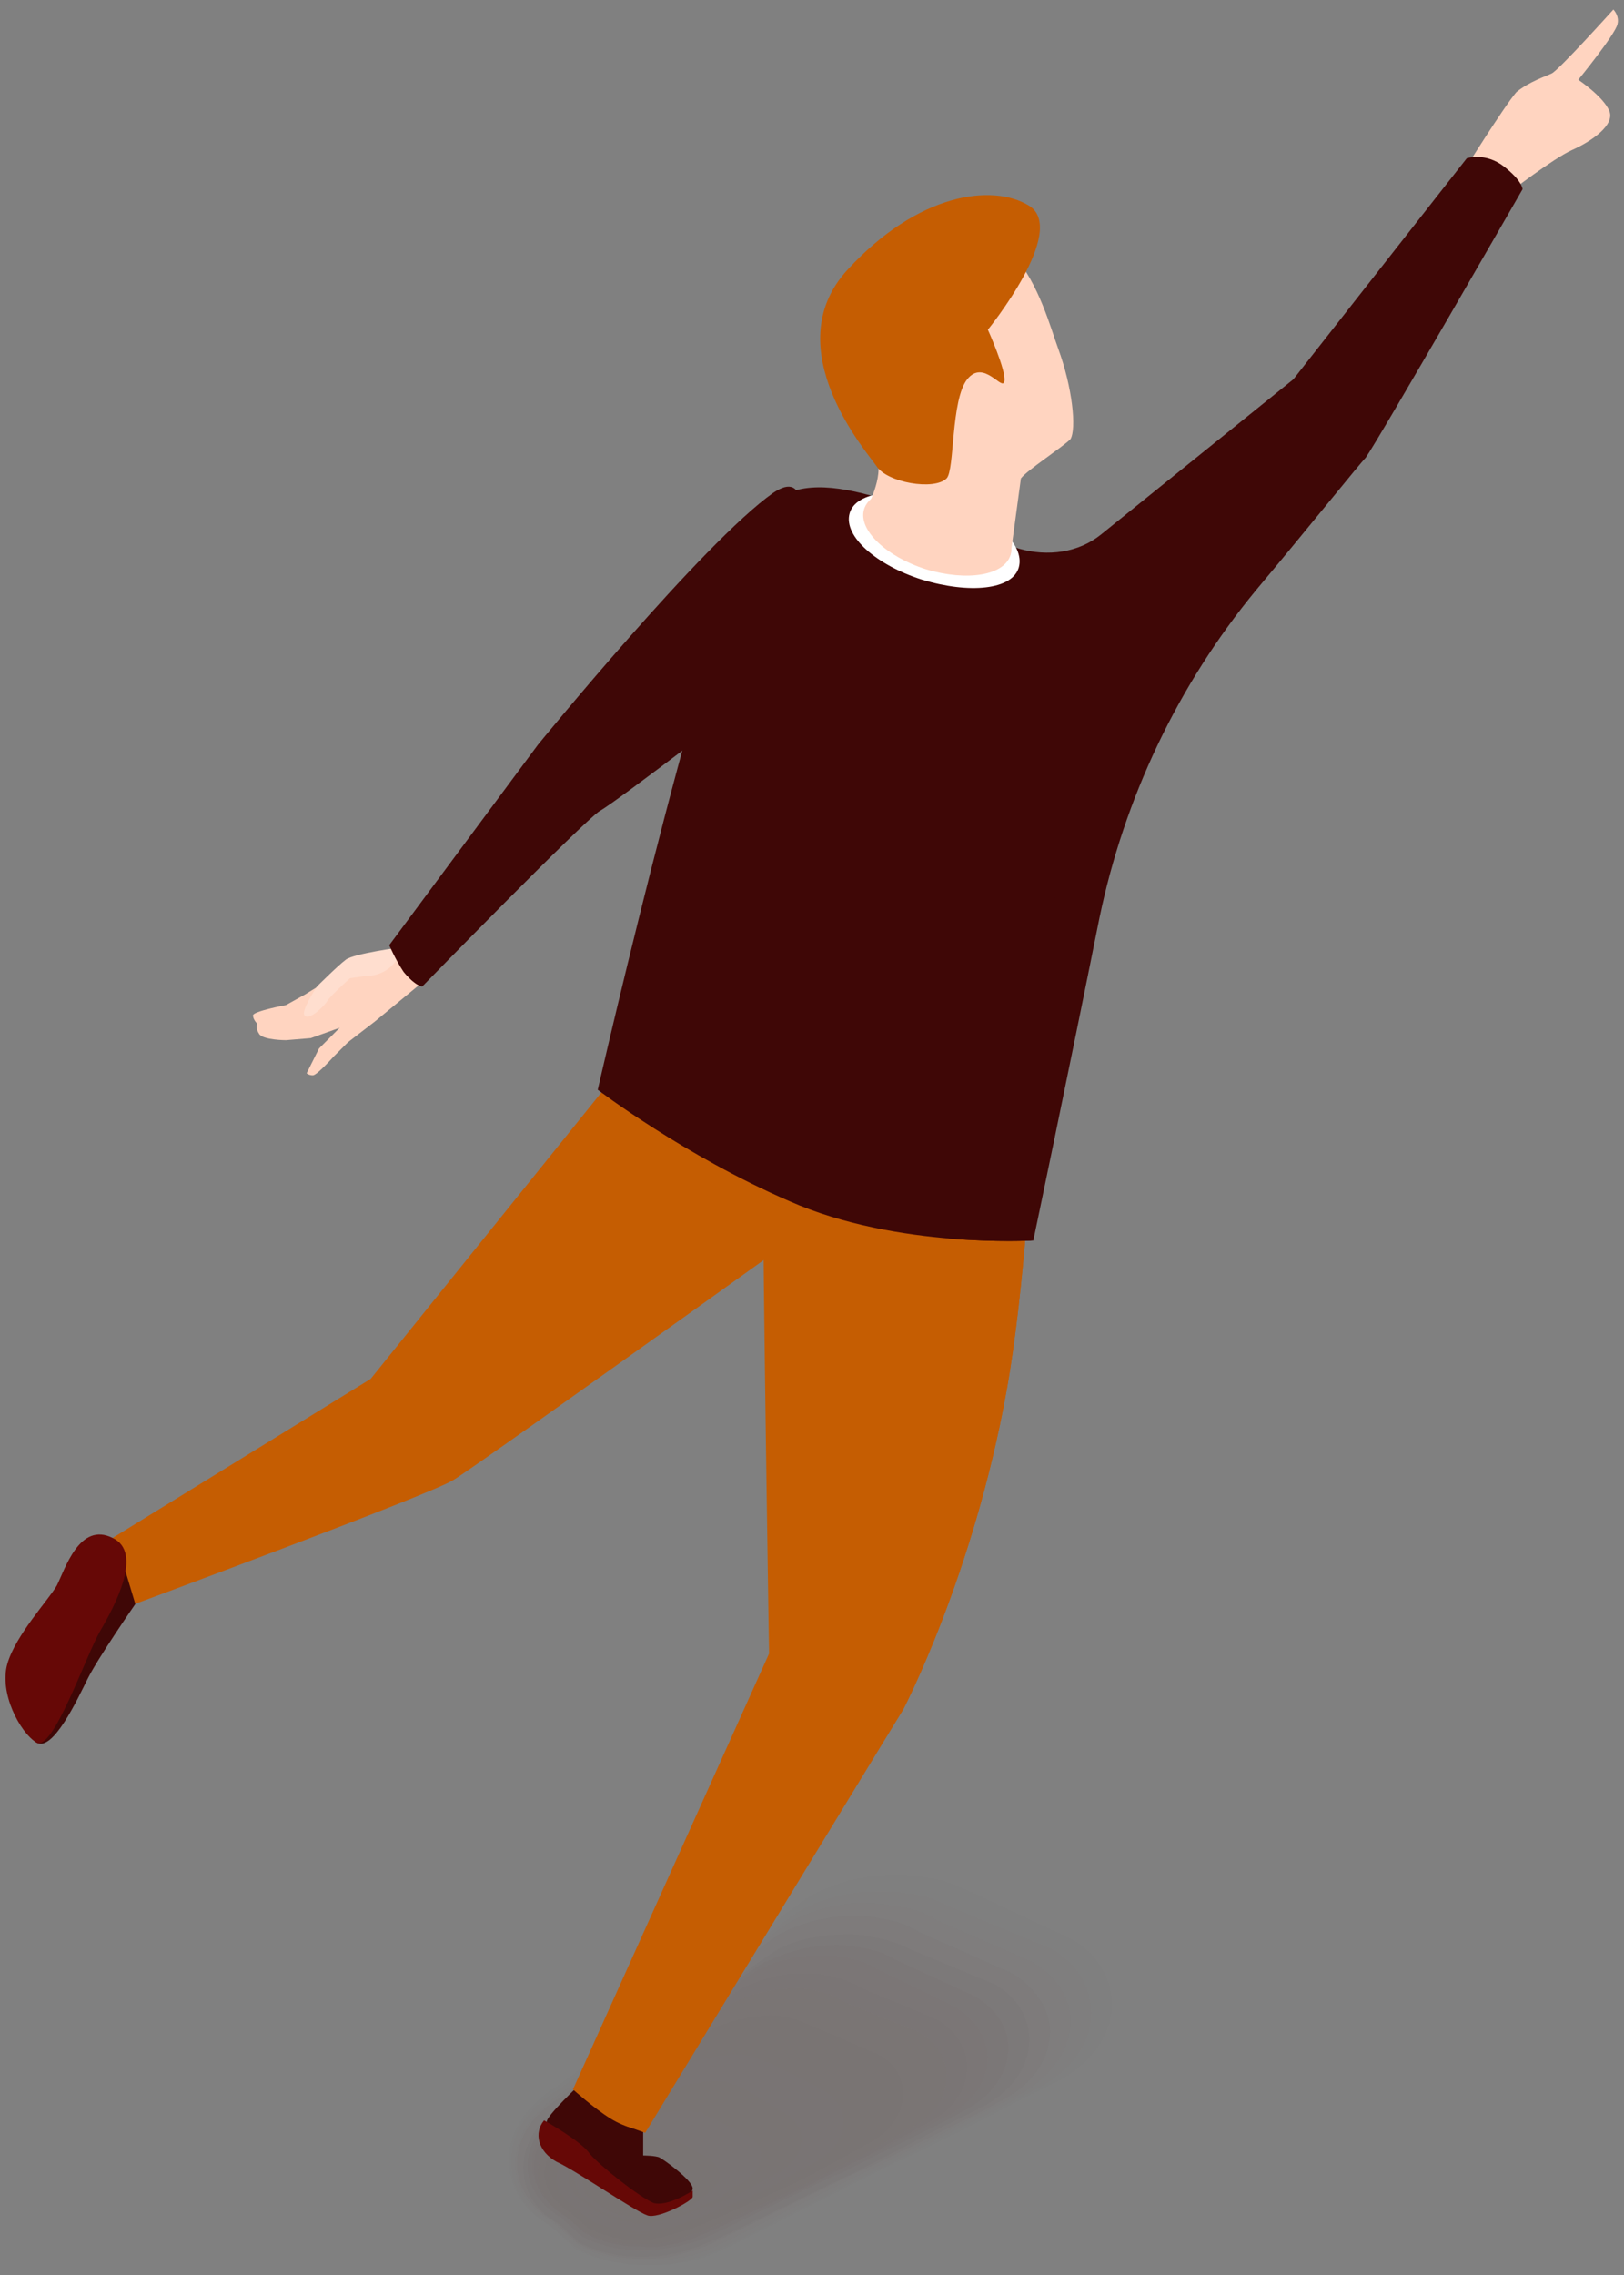 <svg width="115" height="161" viewBox="0 0 115 161" fill="none" xmlns="http://www.w3.org/2000/svg">
<rect x="0" y="0" width="115" height="161" fill="#808080" stroke="none"/>
<g opacity="0.1">
<path opacity="0.048" d="M75.802 137.195C77.702 138.218 78.726 139.972 78.726 141.873C78.726 143.919 77.41 145.819 75.217 147.135L71.709 148.889L68.347 150.643C68.347 150.643 63.669 152.981 63.523 152.981L51.975 158.828C50.805 159.412 49.49 159.997 48.174 160.143C47.443 160.289 46.566 160.289 45.835 160.289C43.935 160.289 42.034 159.851 40.719 158.974L38.965 157.512C37.064 156.489 36.041 154.735 36.041 152.835C36.041 150.789 37.357 148.889 39.549 147.573L43.058 144.942L46.127 142.603C46.127 142.603 57.091 134.272 57.237 134.272C58.991 133.249 61.184 132.664 63.523 132.664C64.4 132.664 65.423 132.81 66.154 132.956C67.031 133.103 67.908 133.541 68.639 133.833L75.802 137.195Z" fill="#3F0706"/>
<path opacity="0.095" d="M74.486 137.926C76.24 138.949 77.263 140.557 77.263 142.457C77.263 144.504 76.094 146.257 73.901 147.573L70.539 149.327L67.323 150.935L62.792 153.273C62.645 153.273 51.828 158.828 51.682 158.828C50.659 159.412 49.343 159.851 48.027 160.143C47.297 160.289 46.566 160.289 45.688 160.289C43.788 160.289 42.034 159.851 40.718 159.12L38.964 157.512C37.21 156.489 36.187 154.881 36.187 152.981C36.187 150.935 37.356 149.181 39.549 147.865L42.911 145.381L45.835 143.188C45.835 143.188 56.36 135.295 56.506 135.295C58.26 134.272 60.306 133.833 62.499 133.833C63.376 133.833 64.253 133.98 65.13 134.126C66.007 134.272 66.738 134.71 67.469 135.003L74.486 137.926Z" fill="#3F0706"/>
<path opacity="0.143" d="M73.024 138.803C74.778 139.826 75.802 141.288 75.802 143.042C75.802 144.942 74.632 146.696 72.586 148.012L69.37 149.619L66.3 151.227L61.914 153.42C61.768 153.42 51.389 158.682 51.243 158.682C50.22 159.266 49.051 159.705 47.735 159.851C47.004 159.997 46.273 159.997 45.542 159.997C43.788 159.997 42.034 159.559 40.864 158.828L39.257 157.366C37.502 156.343 36.479 154.881 36.479 153.127C36.479 151.227 37.649 149.473 39.695 148.158C39.695 148.158 42.911 145.819 42.911 145.673L45.688 143.48C45.835 143.48 55.775 136.026 55.921 136.026C57.529 135.149 59.576 134.564 61.622 134.71C62.499 134.71 63.376 134.857 64.107 135.003C64.838 135.149 65.715 135.441 66.3 135.88L73.024 138.803Z" fill="#3F0706"/>
<path opacity="0.191" d="M71.709 139.68C73.317 140.703 74.34 142.165 74.34 143.773C74.34 145.527 73.317 147.281 71.27 148.45C71.27 148.45 68.347 150.058 68.201 150.058L65.277 151.52C65.277 151.52 61.184 153.566 61.038 153.566C60.892 153.566 50.951 158.535 50.805 158.535C49.782 159.12 48.612 159.412 47.443 159.705C46.858 159.851 45.981 159.851 45.397 159.851C43.789 159.851 42.034 159.412 40.865 158.682L39.257 157.22C37.649 156.343 36.626 154.735 36.626 153.127C36.626 151.373 37.649 149.619 39.696 148.45L42.765 146.111L45.397 144.065C45.543 143.919 55.044 136.903 55.191 136.903C56.799 136.026 58.699 135.587 60.599 135.587C61.476 135.587 62.207 135.734 62.938 135.88C63.669 136.026 64.4 136.318 65.131 136.757L71.709 139.68Z" fill="#3F0706"/>
<path opacity="0.238" d="M70.393 140.411C72.001 141.288 72.878 142.75 72.878 144.357C72.878 146.111 71.855 147.719 69.954 148.889C69.954 148.889 67.177 150.35 67.031 150.35L64.253 151.812L60.306 153.858C60.16 153.858 50.805 158.535 50.512 158.535C49.489 158.974 48.466 159.412 47.296 159.559C46.712 159.705 45.981 159.705 45.25 159.705C43.642 159.705 42.034 159.266 41.011 158.682L39.549 157.366C37.941 156.489 37.064 155.027 37.064 153.42C37.064 151.666 38.087 150.058 39.987 148.889L42.911 146.696L45.542 144.796C45.688 144.65 54.752 138.072 54.898 138.072C56.359 137.195 58.26 136.903 60.16 136.903C60.891 136.903 61.768 137.049 62.353 137.195C63.084 137.341 63.815 137.634 64.399 137.926L70.393 140.411Z" fill="#3F0706"/>
<path opacity="0.286" d="M69.077 141.288C70.539 142.165 71.416 143.48 71.416 144.942C71.416 146.55 70.393 148.158 68.639 149.181C68.639 149.181 66.007 150.643 65.861 150.643L63.23 151.958C63.084 151.958 59.575 153.858 59.429 153.858C59.137 153.858 50.366 158.243 50.22 158.243C49.343 158.682 48.173 158.974 47.15 159.12C46.565 159.266 45.834 159.266 45.25 159.266C43.788 159.266 42.18 158.828 41.157 158.243L39.695 156.928C38.233 156.051 37.356 154.735 37.356 153.273C37.356 151.666 38.379 150.058 40.133 149.035L42.911 146.988L45.396 145.088C45.542 144.942 54.021 138.657 54.313 138.803C55.775 138.072 57.529 137.634 59.283 137.634C60.014 137.634 60.745 137.78 61.476 137.926C62.207 138.072 62.938 138.365 63.376 138.657L69.077 141.288Z" fill="#3F0706"/>
<path opacity="0.333" d="M67.615 142.019C69.077 142.896 69.808 144.065 69.954 145.527C69.954 147.135 69.077 148.596 67.323 149.619C67.323 149.619 64.838 150.935 64.692 150.935L62.207 152.25C62.06 152.25 58.698 154.004 58.552 154.004C58.26 154.151 49.928 158.097 49.781 158.097C48.904 158.535 47.881 158.828 46.858 158.974C46.273 159.12 45.688 158.974 45.104 158.974C43.788 158.974 42.18 158.535 41.303 157.951L39.987 156.781C38.526 155.904 37.795 154.735 37.648 153.274C37.648 151.666 38.526 150.204 40.28 149.181C40.28 149.181 42.765 147.281 42.911 147.135L45.25 145.381C45.542 145.234 53.436 139.388 53.728 139.388C55.044 138.657 56.798 138.365 58.406 138.365C59.137 138.365 59.868 138.511 60.453 138.657C61.037 138.803 61.768 139.095 62.207 139.388L67.615 142.019Z" fill="#3F0706"/>
<path opacity="0.381" d="M66.3 142.896C67.615 143.627 68.492 144.942 68.492 146.258C68.492 147.719 67.615 149.181 66.007 150.058C66.007 150.058 63.669 151.373 63.522 151.373L61.183 152.689C61.037 152.689 57.821 154.297 57.821 154.443C57.529 154.589 49.781 158.243 49.489 158.243C48.612 158.682 47.735 158.828 46.712 158.974C46.273 159.12 45.542 158.974 44.957 158.974C43.642 158.974 42.18 158.535 41.303 157.951L39.987 156.781C38.672 156.051 37.795 154.735 37.795 153.42C37.795 151.958 38.672 150.496 40.133 149.619C40.133 149.619 42.472 147.719 42.618 147.719L44.811 146.111C45.104 145.965 52.559 140.557 52.851 140.557C54.167 139.972 55.775 139.534 57.383 139.68C58.114 139.68 58.698 139.826 59.283 139.972C59.868 140.119 60.599 140.411 61.037 140.703L66.3 142.896Z" fill="#3F0706"/>
<path opacity="0.429" d="M64.984 143.773C66.3 144.504 67.031 145.673 67.031 146.842C67.031 148.304 66.3 149.619 64.692 150.496C64.692 150.496 62.499 151.666 62.353 151.812L60.16 152.981C60.014 152.981 57.09 154.589 56.944 154.589C56.652 154.735 49.343 158.243 49.05 158.097C48.319 158.389 47.296 158.682 46.419 158.828C45.981 158.828 45.25 158.828 44.811 158.828C43.642 158.828 42.18 158.389 41.449 157.951L40.133 156.928C38.818 156.197 38.087 155.027 38.087 153.858C38.087 152.397 38.818 151.081 40.28 150.204C40.28 150.058 42.472 148.45 42.618 148.45L44.665 146.842C44.957 146.696 51.974 141.58 52.266 141.58C53.436 140.996 55.044 140.703 56.506 140.703C57.09 140.703 57.675 140.849 58.26 140.996C58.844 141.142 59.429 141.434 59.868 141.726L64.984 143.773Z" fill="#3F0706"/>
<path opacity="0.476" d="M63.669 144.504C64.838 145.234 65.569 146.258 65.569 147.427C65.569 148.742 64.838 150.058 63.523 150.935C63.376 151.081 61.476 152.104 61.33 152.104L59.283 153.273C59.137 153.42 56.36 154.735 56.214 154.735C55.775 154.881 49.051 158.097 48.758 157.951C48.028 158.243 47.15 158.389 46.273 158.535C45.835 158.535 45.25 158.535 44.812 158.535C43.788 158.535 42.327 158.097 41.596 157.658L40.426 156.635C39.257 155.904 38.526 154.881 38.526 153.712C38.526 152.396 39.257 151.227 40.572 150.204C40.718 150.058 42.619 148.596 42.765 148.596L44.665 147.135C44.958 146.988 51.536 142.311 51.828 142.311C52.998 141.726 54.459 141.434 55.775 141.58C56.36 141.58 56.944 141.726 57.529 141.873C57.968 142.019 58.699 142.311 58.991 142.457L63.669 144.504Z" fill="#3F0706"/>
<path opacity="0.524" d="M62.207 145.381C63.376 145.965 63.961 146.988 63.961 148.158C63.961 149.327 63.376 150.496 62.061 151.373C61.915 151.52 60.16 152.397 60.014 152.543L58.114 153.566C57.968 153.712 55.483 154.881 55.19 155.027C54.752 155.174 48.612 158.097 48.174 157.951C47.443 158.243 46.712 158.389 45.835 158.535C45.396 158.535 44.812 158.535 44.373 158.535C43.35 158.535 42.034 158.097 41.449 157.658L40.28 156.781C39.111 156.197 38.526 155.174 38.526 154.004C38.526 152.835 39.111 151.666 40.426 150.789C40.572 150.642 42.326 149.327 42.473 149.181L44.227 147.719C44.665 147.573 50.513 143.334 50.951 143.334C52.12 142.896 53.436 142.603 54.752 142.603C55.337 142.603 55.775 142.75 56.36 142.896C56.798 143.042 57.383 143.334 57.822 143.48L62.207 145.381Z" fill="#3F0706"/>
<path opacity="0.571" d="M60.891 146.111C61.914 146.696 62.499 147.573 62.645 148.596C62.645 149.766 62.06 150.789 60.891 151.666C60.745 151.812 59.137 152.689 58.99 152.689L57.236 153.712C57.09 153.858 54.751 155.028 54.605 155.028C54.167 155.174 48.466 157.805 48.027 157.659C47.296 157.951 46.565 157.951 45.834 158.097C45.542 158.097 44.957 158.097 44.519 158.097C43.642 158.097 42.326 157.659 41.741 157.22L40.718 156.343C39.695 155.758 39.11 154.881 38.964 153.858C38.964 152.689 39.549 151.666 40.718 150.789C40.864 150.643 42.472 149.473 42.618 149.327L44.226 148.012C44.665 147.719 50.074 143.919 50.512 143.919C51.535 143.48 52.705 143.188 54.02 143.334C54.605 143.334 55.044 143.48 55.482 143.627C55.921 143.773 56.505 144.065 56.798 144.211L60.891 146.111Z" fill="#3F0706"/>
<path opacity="0.619" d="M59.576 146.988C60.599 147.573 61.184 148.45 61.184 149.327C61.184 150.35 60.599 151.373 59.576 152.104C59.43 152.25 57.968 152.981 57.822 153.127L56.214 154.15C56.068 154.297 53.875 155.32 53.729 155.32C53.29 155.466 48.028 157.805 47.589 157.658C47.005 157.805 46.274 157.951 45.543 157.951C45.251 157.951 44.666 157.951 44.373 157.951C43.642 157.951 42.327 157.512 41.742 157.22L40.719 156.489C39.696 155.904 39.257 155.027 39.111 154.15C39.111 153.127 39.696 152.104 40.719 151.373C40.865 151.227 42.327 150.058 42.473 150.058L44.081 148.889C44.52 148.596 49.49 145.234 50.075 145.234C51.098 144.796 52.121 144.65 53.29 144.796C53.729 144.796 54.167 144.942 54.606 145.088C54.898 145.234 55.483 145.381 55.776 145.673L59.576 146.988Z" fill="#3F0706"/>
<path opacity="0.667" d="M58.26 147.865C59.138 148.45 59.722 149.181 59.722 150.058C59.722 151.081 59.284 151.958 58.26 152.689C58.114 152.835 56.799 153.566 56.653 153.566L55.191 154.443C55.044 154.589 53.144 155.466 52.852 155.612C52.267 155.758 47.736 157.805 47.151 157.658C46.566 157.805 45.981 157.951 45.25 157.951C44.958 157.951 44.373 157.805 44.081 157.805C43.35 157.805 42.181 157.366 41.742 157.074L40.865 156.343C39.988 155.758 39.403 155.027 39.403 154.15C39.403 153.127 39.842 152.25 40.865 151.519C41.011 151.373 42.327 150.35 42.473 150.204L43.935 149.035C44.373 148.742 48.905 145.673 49.49 145.819C50.367 145.527 51.39 145.381 52.413 145.381C52.852 145.381 53.29 145.527 53.583 145.673C53.875 145.819 54.46 145.965 54.752 146.111L58.26 147.865Z" fill="#3F0706"/>
<path opacity="0.714" d="M56.798 148.596C57.675 149.035 58.114 149.766 58.114 150.496C58.114 151.373 57.675 152.25 56.798 152.835C56.652 152.981 55.483 153.566 55.337 153.712L54.021 154.589C53.875 154.735 52.121 155.466 51.974 155.612C51.39 155.758 47.297 157.512 46.712 157.366C46.127 157.512 45.543 157.512 45.104 157.512C44.812 157.512 44.373 157.366 44.081 157.366C43.496 157.366 42.327 156.928 41.888 156.635L41.011 155.904C40.134 155.466 39.695 154.735 39.695 154.004C39.549 153.127 40.134 152.25 41.011 151.666C41.157 151.52 42.327 150.643 42.473 150.496L43.788 149.473C44.227 149.181 48.174 146.55 48.905 146.55C49.782 146.258 50.659 146.111 51.682 146.258C52.121 146.258 52.413 146.404 52.852 146.55C53.144 146.696 53.729 146.842 53.875 146.988L56.798 148.596Z" fill="#3F0706"/>
<path opacity="0.762" d="M55.482 149.473C56.213 149.912 56.652 150.496 56.798 151.227C56.798 151.958 56.505 152.835 55.628 153.42C55.482 153.566 54.459 154.15 54.313 154.15L53.143 154.881C52.851 155.027 51.535 155.758 51.243 155.758C50.658 155.904 47.004 157.366 46.565 157.22C46.127 157.366 45.542 157.366 45.103 157.366C44.957 157.366 44.373 157.22 44.226 157.22C43.788 157.22 42.618 156.781 42.326 156.489L41.595 155.904C40.864 155.466 40.426 154.881 40.279 154.15C40.133 153.42 40.572 152.543 41.449 151.958C41.595 151.812 42.618 151.081 42.765 150.935L43.934 150.058C44.519 149.766 47.881 147.573 48.612 147.573C49.343 147.281 50.22 147.281 51.097 147.281C51.389 147.281 51.828 147.427 52.12 147.573C52.266 147.573 52.851 147.865 52.997 148.012L55.482 149.473Z" fill="#3F0706"/>
<path opacity="0.809" d="M54.167 150.204C54.898 150.642 55.19 151.227 55.336 151.812C55.483 152.543 55.044 153.273 54.313 153.858C54.167 154.004 53.29 154.443 53.144 154.589L52.12 155.32C51.828 155.466 50.659 156.051 50.366 156.051C49.635 156.197 46.712 157.366 46.127 157.22C45.688 157.366 45.25 157.22 44.811 157.22C44.665 157.22 44.227 157.074 43.934 157.074C43.496 157.074 42.472 156.635 42.18 156.489L41.449 155.904C40.718 155.466 40.426 155.027 40.28 154.297C40.134 153.566 40.572 152.835 41.303 152.396C41.449 152.25 42.326 151.519 42.472 151.519L43.496 150.642C44.081 150.35 47.004 148.45 47.735 148.45C48.466 148.304 49.197 148.158 49.928 148.304C50.22 148.304 50.512 148.45 50.805 148.596C50.951 148.596 51.536 148.889 51.682 149.035L54.167 150.204Z" fill="#3F0706"/>
<path opacity="0.857" d="M52.852 151.081C53.436 151.373 53.875 151.958 53.875 152.397C54.021 152.981 53.582 153.712 52.998 154.15C52.852 154.297 52.121 154.735 51.974 154.735L51.097 155.466C50.805 155.612 49.928 156.051 49.489 156.197C48.758 156.343 46.273 157.22 45.689 157.074C45.25 157.074 44.812 157.074 44.519 157.074C44.373 157.074 43.934 156.928 43.788 156.928C43.496 156.928 42.473 156.489 42.327 156.343L41.742 155.904C41.157 155.612 40.865 155.028 40.719 154.589C40.572 154.004 40.865 153.274 41.596 152.835C41.742 152.689 42.473 152.104 42.619 151.958L43.496 151.227C44.081 150.935 46.566 149.473 47.297 149.473C47.881 149.327 48.612 149.327 49.343 149.473C49.636 149.473 49.928 149.619 50.074 149.766C50.22 149.766 50.659 150.058 50.805 150.058L52.852 151.081Z" fill="#3F0706"/>
<path opacity="0.905" d="M51.389 151.958C51.974 152.25 52.266 152.689 52.266 153.127C52.413 153.712 52.12 154.297 51.535 154.735C51.389 154.881 50.805 155.174 50.658 155.32L49.928 155.904C49.635 156.051 48.904 156.489 48.612 156.489C47.881 156.635 45.981 157.366 45.25 157.074C44.957 157.074 44.519 157.074 44.227 156.928C44.08 156.928 43.642 156.781 43.642 156.781C43.496 156.781 42.472 156.343 42.326 156.197L41.741 155.758C41.157 155.466 40.864 155.027 40.864 154.589C40.718 154.004 41.011 153.566 41.449 152.981C41.595 152.835 42.18 152.397 42.326 152.25L43.057 151.52C43.642 151.081 45.688 150.204 46.419 150.204C47.004 150.058 47.589 150.058 48.173 150.204C48.466 150.204 48.612 150.35 48.904 150.35C49.05 150.35 49.489 150.643 49.489 150.643L51.389 151.958Z" fill="#3F0706"/>
<path opacity="0.952" d="M50.074 152.689C50.512 152.981 50.805 153.273 50.951 153.712C51.097 154.15 50.805 154.589 50.366 155.027C50.22 155.174 49.781 155.466 49.635 155.612L48.904 156.197C48.612 156.343 48.027 156.635 47.735 156.635C47.004 156.781 45.542 157.22 44.811 156.928C44.519 156.928 44.227 156.781 43.934 156.781L43.496 156.635C43.349 156.635 42.472 156.197 42.472 156.051L42.034 155.758C41.595 155.466 41.303 155.174 41.303 154.735C41.157 154.297 41.303 153.858 41.741 153.42C41.888 153.273 42.326 152.981 42.472 152.835L43.057 152.25C43.788 151.812 45.104 151.227 45.981 151.227C46.419 151.227 47.004 151.227 47.442 151.373C47.589 151.373 47.881 151.519 48.027 151.519C48.027 151.519 48.466 151.812 48.612 151.812L50.074 152.689Z" fill="#3F0706"/>
<path opacity="0.2" d="M43.642 156.635L41.888 155.758C40.865 155.174 41.011 154.004 42.181 153.273L42.766 152.835C43.935 152.104 45.835 152.104 47.005 152.689L48.759 153.566C49.782 154.15 49.636 155.32 48.467 156.051L47.882 156.489C46.712 157.074 44.812 157.22 43.642 156.635Z" fill="#3F0706"/>
</g>
<path d="M29.901 69.521L26.539 72.298L24.639 73.759L23.616 74.782C23.616 74.782 22.446 76.098 22.154 76.098C21.861 76.098 21.715 75.952 21.715 75.952L22.592 74.198L24.054 72.736L22.008 73.467L20.253 73.613C20.253 73.613 18.645 73.613 18.353 73.175C18.061 72.736 18.207 72.444 18.207 72.444C18.207 72.444 17.915 72.151 17.915 71.859C17.915 71.567 20.253 71.128 20.253 71.128L21.569 70.397L25.37 68.059L28.878 67.328L29.901 69.521Z" fill="#FFD4C0"/>
<path d="M28.439 67.036C28.439 67.036 25.077 67.474 24.493 67.913C23.908 68.351 22.446 69.813 22.446 69.813C22.446 69.813 21.277 71.567 21.569 71.859C21.861 72.298 23.031 71.128 23.177 70.836C23.323 70.544 24.785 69.228 24.785 69.228L25.808 69.082C27.124 69.082 28.147 68.351 28.439 67.036Z" fill="#FFDECF"/>
<path d="M27.563 66.89C27.563 66.89 28.001 67.913 28.586 68.79C29.317 69.667 29.755 69.667 29.755 69.667C29.755 69.667 41.157 57.973 42.327 57.243C43.642 56.512 53.875 48.619 53.875 48.619C53.875 48.619 59.722 31.517 54.752 34.879C49.782 38.387 38.088 52.712 38.088 52.712L27.563 66.89Z" fill="#3F0706"/>
<path d="M56.068 41.749L40.134 56.219L28.732 68.936C29.463 69.813 29.901 69.813 29.901 69.813C29.901 69.813 41.303 58.12 42.473 57.389C43.788 56.658 54.021 48.765 54.021 48.765C54.021 48.765 55.191 45.403 56.068 41.749Z" fill="#3F0706"/>
<path d="M45.835 156.197C47.005 156.343 49.051 155.466 49.051 154.881C49.051 154.297 47.005 152.835 46.712 152.689C46.42 152.543 45.543 152.543 45.543 152.543V150.058C45.543 150.058 44.081 149.035 43.204 148.304C42.327 147.573 41.45 147.135 41.45 147.135C41.45 147.135 39.257 149.181 38.818 149.912C38.38 150.496 39.257 151.812 41.157 152.835C42.911 153.858 45.25 156.197 45.835 156.197Z" fill="#3F0706"/>
<path d="M38.526 150.058C37.795 150.935 38.087 152.25 39.403 152.981C40.718 153.566 44.958 156.489 45.835 156.781C46.566 157.074 49.051 155.758 49.051 155.466C49.051 155.174 49.051 155.027 49.051 155.027C49.051 155.027 47.297 156.197 46.273 155.904C45.25 155.466 42.473 153.273 41.742 152.396C41.157 151.519 38.526 150.058 38.526 150.058Z" fill="#660806"/>
<path d="M9.144 113.663C9.144 113.663 30.486 105.77 32.094 104.746C33.848 103.723 64.985 81.36 64.985 81.36L46.274 72.736L26.247 97.584L7.974 108.839L9.144 113.663Z" fill="#C55D02"/>
<path d="M30.34 102.846L8.705 111.616L9.144 113.516C9.144 113.516 30.486 105.623 32.094 104.6C33.848 103.577 64.985 81.214 64.985 81.214L57.529 77.706L30.34 102.846Z" fill="#C55D02"/>
<path d="M56.067 74.344C56.067 74.344 54.021 74.929 54.021 82.237C54.021 89.545 54.459 117.024 54.459 117.024L40.572 147.865C40.572 147.865 42.034 149.181 43.203 149.912C44.373 150.643 45.542 150.789 45.542 150.789L63.961 120.971C63.961 120.971 68.931 111.47 71.27 98.461C72.586 91.299 73.17 79.752 73.17 79.752L56.067 74.344Z" fill="#C55D02"/>
<path d="M9.582 113.516C9.582 113.516 6.951 117.317 6.22 118.778C5.489 120.24 3.735 124.04 2.566 123.31C1.396 122.433 8.267 109.131 8.267 109.131L9.582 113.516Z" fill="#3F0706"/>
<path d="M7.974 108.839C10.167 109.862 8.12 113.663 7.097 115.417C6.074 117.171 3.735 124.04 2.566 123.31C1.396 122.579 -0.066 119.802 0.519 117.755C1.104 115.709 3.443 113.224 4.027 112.201C4.612 111.032 5.635 107.67 7.974 108.839Z" fill="#660806"/>
<path d="M65.423 83.699L60.599 119.217L43.788 150.204C44.811 150.643 45.688 150.935 45.688 150.935L63.961 120.971C63.961 120.971 68.931 111.47 71.27 98.461C72.586 91.299 73.17 79.752 73.17 79.752L65.13 77.267L65.423 83.699Z" fill="#C55D02"/>
<path d="M103.576 12.224L106.792 13.685C106.792 13.685 110.008 11.2 111.324 10.616C112.639 10.031 114.394 8.862 113.955 7.839C113.516 6.815 111.762 5.646 111.762 5.646C111.762 5.646 114.393 2.43 114.54 1.7C114.686 1.115 114.247 0.676 114.247 0.676C114.247 0.676 110.3 5.061 109.862 5.208C109.57 5.354 108.254 5.792 107.377 6.523C106.5 7.546 103.576 12.224 103.576 12.224Z" fill="#FFD4C0"/>
<path d="M107.816 13.393C107.816 13.393 107.816 12.808 106.5 11.785C105.184 10.762 103.869 11.2 103.869 11.2L91.59 26.84L77.995 37.803C76.387 39.118 74.194 39.41 72.148 38.826C64.546 36.195 57.676 32.395 54.314 35.902C50.952 39.41 42.327 77.121 42.327 77.121C42.327 77.121 48.467 81.799 55.922 85.014C63.523 88.376 73.171 87.791 73.171 87.791C73.171 87.791 75.656 75.952 77.849 64.989C79.603 56.512 83.403 48.473 88.958 41.749C92.759 37.218 96.267 32.833 96.706 32.395C97.729 30.933 107.816 13.393 107.816 13.393Z" fill="#3F0706"/>
<path d="M72.147 40.141C71.709 41.749 68.639 42.041 65.277 41.018C62.061 39.995 59.722 37.949 60.16 36.341C60.599 34.733 63.669 34.441 67.031 35.464C70.393 36.487 72.586 38.533 72.147 40.141Z" fill="white"/>
<path d="M71.563 39.264C71.124 40.726 68.493 41.164 65.57 40.287C62.792 39.41 60.746 37.51 61.184 36.049C61.623 34.587 64.254 34.148 67.178 35.026C69.955 35.903 72.001 37.803 71.563 39.264Z" fill="#FFD4C0"/>
<path d="M72.293 33.856L71.562 39.264L61.33 36.049C61.33 36.049 62.645 33.71 62.061 32.395C61.476 31.079 53.875 24.355 62.792 18.216C71.562 11.931 73.901 21.87 74.925 24.648C75.948 27.425 76.24 30.348 75.802 31.079C75.217 31.664 72.732 33.272 72.293 33.856Z" fill="#FFD4C0"/>
<path d="M72.878 14.562C75.655 16.316 69.954 23.332 69.954 23.332C69.954 23.332 71.27 26.256 71.124 26.986C70.978 27.717 69.662 25.378 68.493 26.84C67.323 28.302 67.615 33.272 67.031 33.856C66.154 34.733 62.792 34.148 62.061 32.979C61.476 32.102 54.898 24.648 60.014 19.093C64.984 13.685 70.247 12.954 72.878 14.562Z" fill="#C55D02"/>
<path d="M78.579 54.027C76.679 55.781 67.616 85.16 67.177 87.645C70.54 87.937 73.025 87.791 73.025 87.791C73.025 87.791 75.51 75.952 77.702 64.989C79.018 58.704 81.357 52.712 84.719 47.303C82.526 49.788 79.749 53.004 78.579 54.027Z" fill="#3F0706"/>
</svg>
